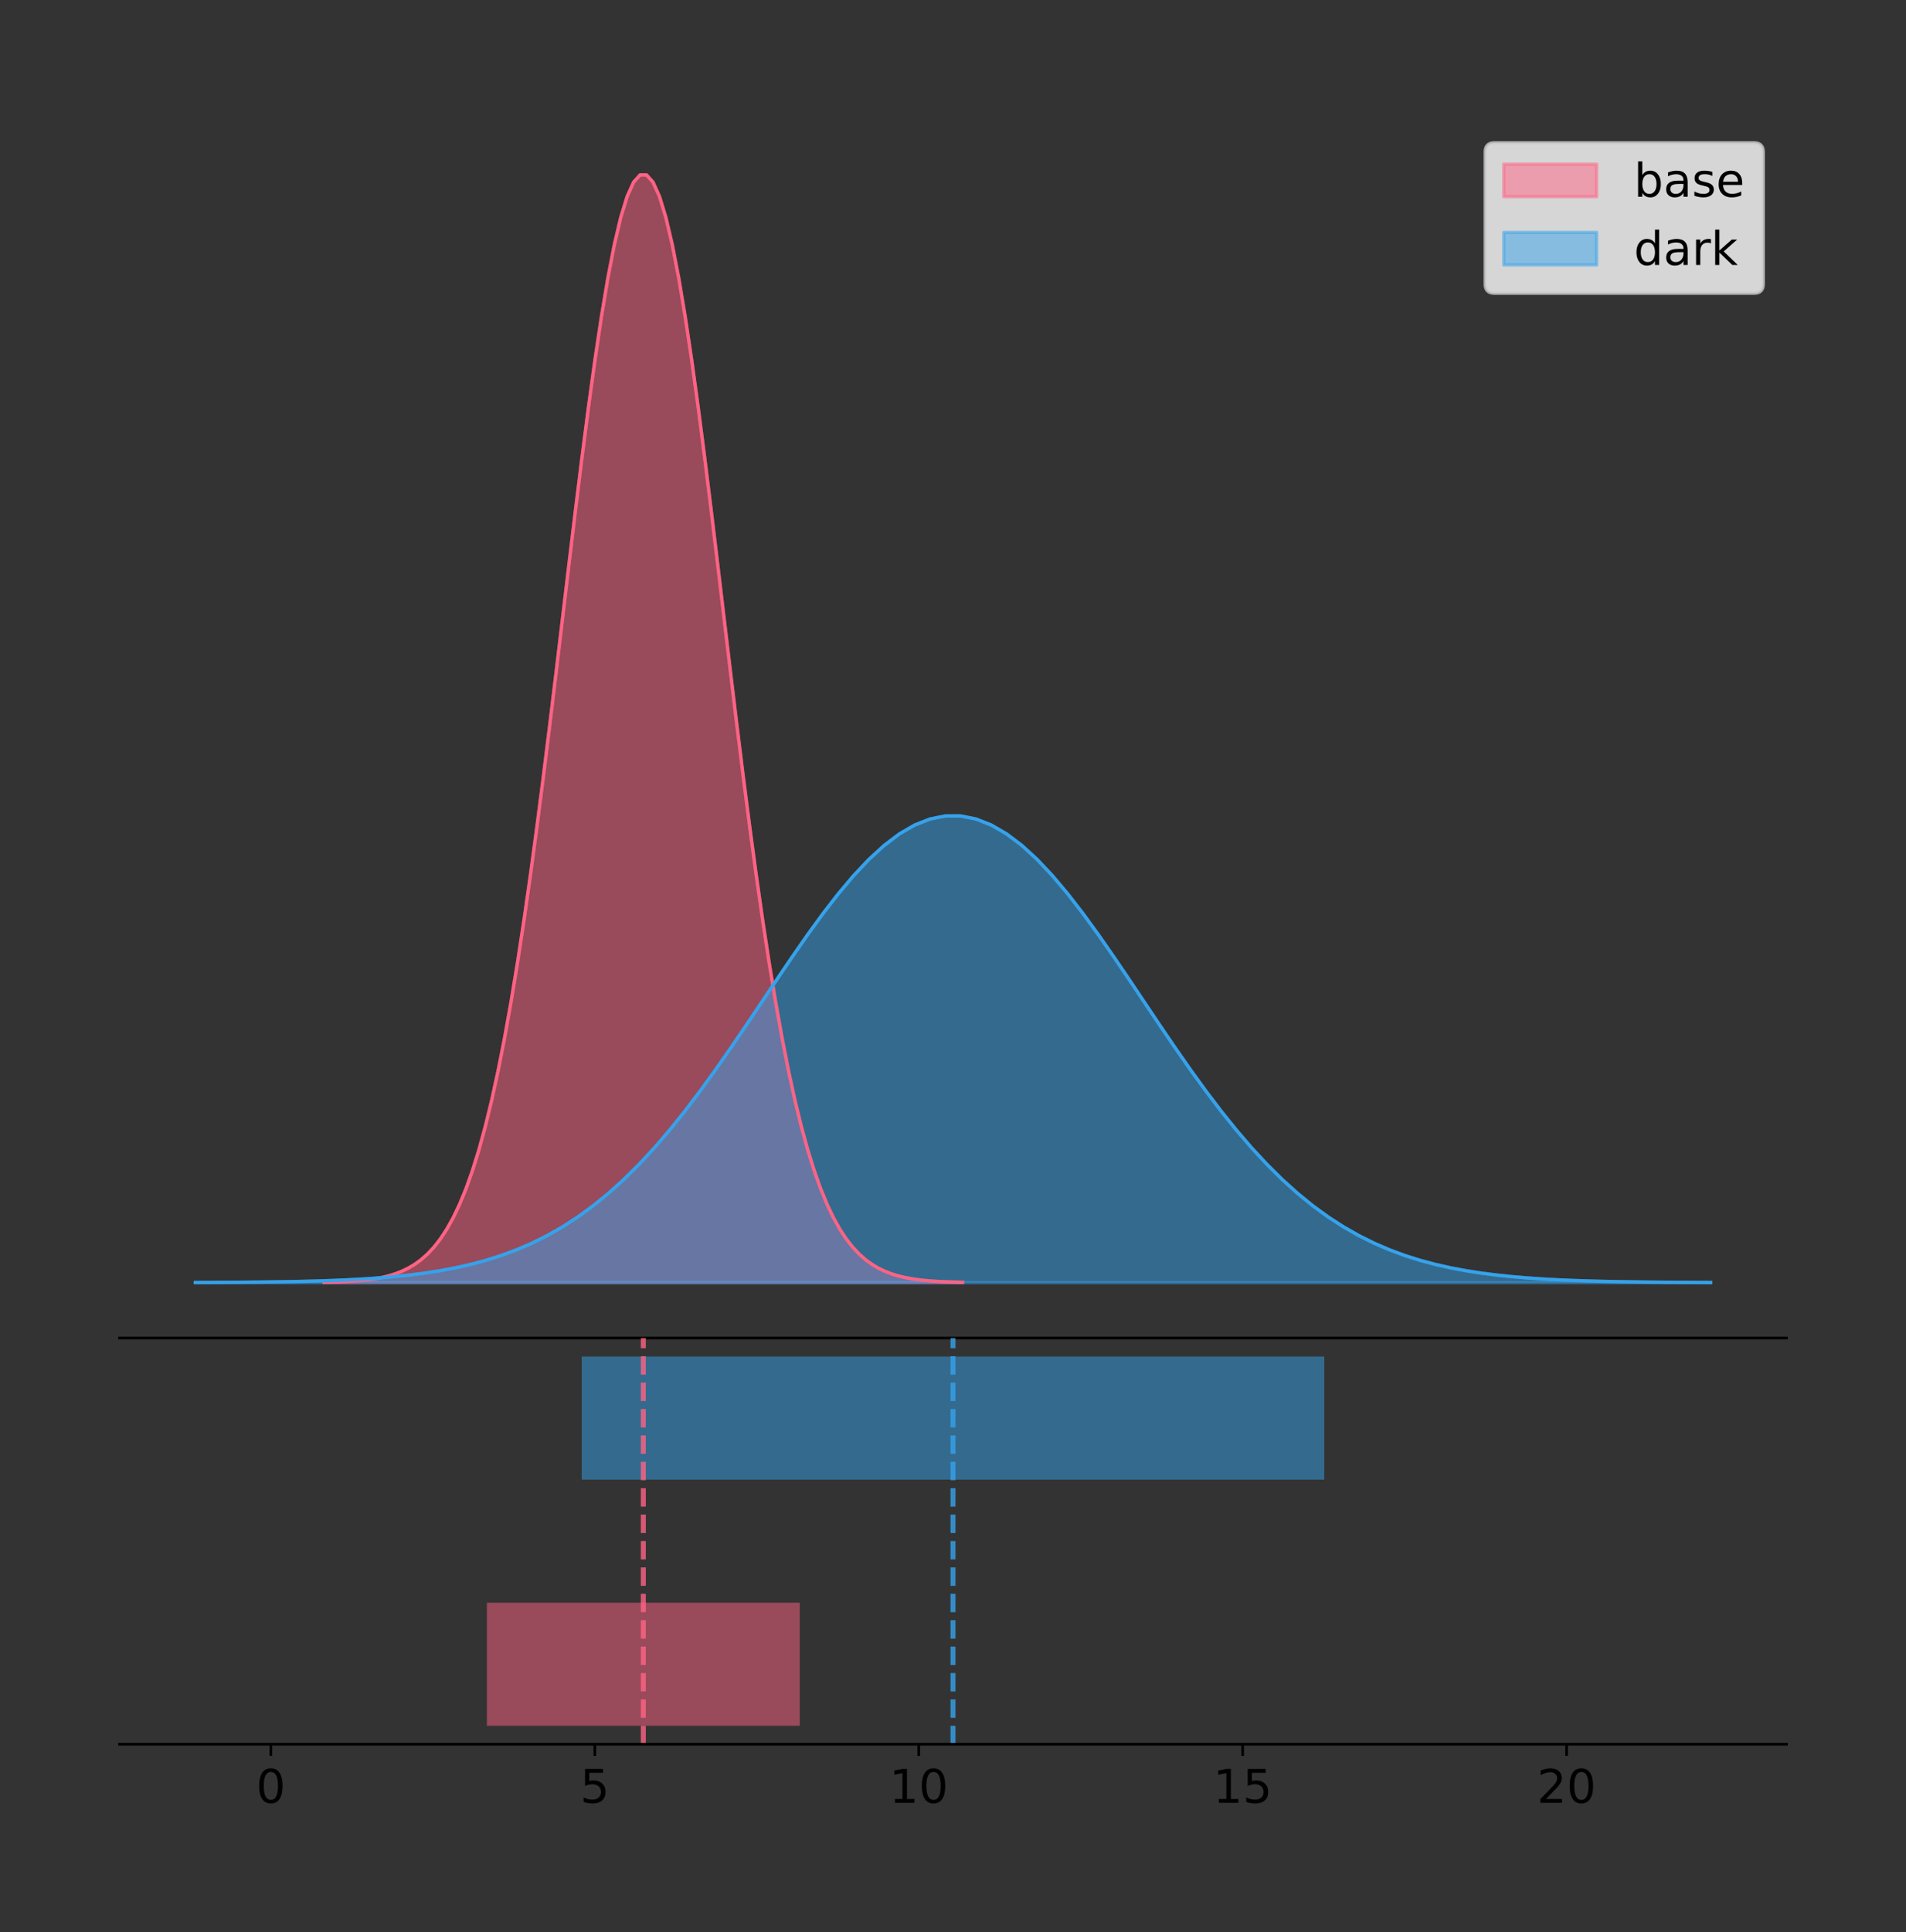 <?xml version="1.0" encoding="utf-8" standalone="no"?>
<!DOCTYPE svg PUBLIC "-//W3C//DTD SVG 1.1//EN"
  "http://www.w3.org/Graphics/SVG/1.1/DTD/svg11.dtd">
<!-- Created with matplotlib (https://matplotlib.org/) -->
<svg height="581.789pt" version="1.1" viewBox="0 0 574.2 581.789" width="574.2pt" xmlns="http://www.w3.org/2000/svg" xmlns:xlink="http://www.w3.org/1999/xlink">
 <rect x="0" y="0" width="574.2" height="581.789" fill="#333333" stroke="none"/>
 <defs>
  <style type="text/css">
*{stroke-linecap:butt;stroke-linejoin:round;}
  </style>
 </defs>
 <g id="figure_1">
  <g id="patch_1">
   <path d="M 0 581.789 
L 574.2 581.789 
L 574.2 0 
L 0 0 
z
" style="fill:none;"/>
  </g>
  <g id="axes_1">
   <g id="patch_2">
    <path d="M 36 402.93 
L 538.2 402.93 
L 538.2 36 
L 36 36 
z
" style="fill:none;"/>
   </g>
   <g id="PolyCollection_1">
    <defs>
     <path d="M 97.631 -195.538 
L 97.631 -195.65 
L 99.574 -195.692 
L 101.516 -195.749 
L 103.459 -195.825 
L 105.402 -195.925 
L 107.345 -196.058 
L 109.288 -196.23 
L 111.231 -196.455 
L 113.174 -196.744 
L 115.117 -197.115 
L 117.06 -197.585 
L 119.003 -198.179 
L 120.946 -198.923 
L 122.889 -199.848 
L 124.831 -200.99 
L 126.774 -202.39 
L 128.717 -204.093 
L 130.66 -206.151 
L 132.603 -208.617 
L 134.546 -211.552 
L 136.489 -215.017 
L 138.432 -219.078 
L 140.375 -223.801 
L 142.318 -229.25 
L 144.261 -235.488 
L 146.204 -242.572 
L 148.146 -250.552 
L 150.089 -259.468 
L 152.032 -269.344 
L 153.975 -280.192 
L 155.918 -292.002 
L 157.861 -304.744 
L 159.804 -318.365 
L 161.747 -332.786 
L 163.69 -347.901 
L 165.633 -363.58 
L 167.576 -379.667 
L 169.519 -395.98 
L 171.461 -412.318 
L 173.404 -428.462 
L 175.347 -444.18 
L 177.29 -459.23 
L 179.233 -473.372 
L 181.176 -486.366 
L 183.119 -497.987 
L 185.062 -508.025 
L 187.005 -516.294 
L 188.948 -522.64 
L 190.891 -526.94 
L 192.834 -529.111 
L 194.777 -529.111 
L 196.719 -526.94 
L 198.662 -522.64 
L 200.605 -516.294 
L 202.548 -508.025 
L 204.491 -497.987 
L 206.434 -486.366 
L 208.377 -473.372 
L 210.32 -459.23 
L 212.263 -444.18 
L 214.206 -428.462 
L 216.149 -412.318 
L 218.092 -395.98 
L 220.034 -379.667 
L 221.977 -363.58 
L 223.92 -347.901 
L 225.863 -332.786 
L 227.806 -318.365 
L 229.749 -304.744 
L 231.692 -292.002 
L 233.635 -280.192 
L 235.578 -269.344 
L 237.521 -259.468 
L 239.464 -250.552 
L 241.407 -242.572 
L 243.349 -235.488 
L 245.292 -229.25 
L 247.235 -223.801 
L 249.178 -219.078 
L 251.121 -215.017 
L 253.064 -211.552 
L 255.007 -208.617 
L 256.95 -206.151 
L 258.893 -204.093 
L 260.836 -202.39 
L 262.779 -200.99 
L 264.722 -199.848 
L 266.664 -198.923 
L 268.607 -198.179 
L 270.55 -197.585 
L 272.493 -197.115 
L 274.436 -196.744 
L 276.379 -196.455 
L 278.322 -196.23 
L 280.265 -196.058 
L 282.208 -195.925 
L 284.151 -195.825 
L 286.094 -195.749 
L 288.037 -195.692 
L 289.98 -195.65 
L 289.98 -195.538 
L 289.98 -195.538 
L 288.037 -195.538 
L 286.094 -195.538 
L 284.151 -195.538 
L 282.208 -195.538 
L 280.265 -195.538 
L 278.322 -195.538 
L 276.379 -195.538 
L 274.436 -195.538 
L 272.493 -195.538 
L 270.55 -195.538 
L 268.607 -195.538 
L 266.664 -195.538 
L 264.722 -195.538 
L 262.779 -195.538 
L 260.836 -195.538 
L 258.893 -195.538 
L 256.95 -195.538 
L 255.007 -195.538 
L 253.064 -195.538 
L 251.121 -195.538 
L 249.178 -195.538 
L 247.235 -195.538 
L 245.292 -195.538 
L 243.349 -195.538 
L 241.407 -195.538 
L 239.464 -195.538 
L 237.521 -195.538 
L 235.578 -195.538 
L 233.635 -195.538 
L 231.692 -195.538 
L 229.749 -195.538 
L 227.806 -195.538 
L 225.863 -195.538 
L 223.92 -195.538 
L 221.977 -195.538 
L 220.034 -195.538 
L 218.092 -195.538 
L 216.149 -195.538 
L 214.206 -195.538 
L 212.263 -195.538 
L 210.32 -195.538 
L 208.377 -195.538 
L 206.434 -195.538 
L 204.491 -195.538 
L 202.548 -195.538 
L 200.605 -195.538 
L 198.662 -195.538 
L 196.719 -195.538 
L 194.777 -195.538 
L 192.834 -195.538 
L 190.891 -195.538 
L 188.948 -195.538 
L 187.005 -195.538 
L 185.062 -195.538 
L 183.119 -195.538 
L 181.176 -195.538 
L 179.233 -195.538 
L 177.29 -195.538 
L 175.347 -195.538 
L 173.404 -195.538 
L 171.461 -195.538 
L 169.519 -195.538 
L 167.576 -195.538 
L 165.633 -195.538 
L 163.69 -195.538 
L 161.747 -195.538 
L 159.804 -195.538 
L 157.861 -195.538 
L 155.918 -195.538 
L 153.975 -195.538 
L 152.032 -195.538 
L 150.089 -195.538 
L 148.146 -195.538 
L 146.204 -195.538 
L 144.261 -195.538 
L 142.318 -195.538 
L 140.375 -195.538 
L 138.432 -195.538 
L 136.489 -195.538 
L 134.546 -195.538 
L 132.603 -195.538 
L 130.66 -195.538 
L 128.717 -195.538 
L 126.774 -195.538 
L 124.831 -195.538 
L 122.889 -195.538 
L 120.946 -195.538 
L 119.003 -195.538 
L 117.06 -195.538 
L 115.117 -195.538 
L 113.174 -195.538 
L 111.231 -195.538 
L 109.288 -195.538 
L 107.345 -195.538 
L 105.402 -195.538 
L 103.459 -195.538 
L 101.516 -195.538 
L 99.574 -195.538 
L 97.631 -195.538 
z
" id="m15578b807b" style="stroke:#ff6384;stroke-opacity:0.5;"/>
    </defs>
    <g clip-path="url(#p4ebc5ca063)">
     <use style="fill:#ff6384;fill-opacity:0.5;stroke:#ff6384;stroke-opacity:0.5;" x="0" xlink:href="#m15578b807b" y="581.789"/>
    </g>
   </g>
   <g id="PolyCollection_2">
    <defs>
     <path d="M 58.827 -195.538 
L 58.827 -195.585 
L 63.439 -195.603 
L 68.05 -195.627 
L 72.662 -195.659 
L 77.274 -195.701 
L 81.885 -195.757 
L 86.497 -195.83 
L 91.108 -195.924 
L 95.72 -196.046 
L 100.331 -196.202 
L 104.943 -196.401 
L 109.555 -196.651 
L 114.166 -196.964 
L 118.778 -197.354 
L 123.389 -197.835 
L 128.001 -198.425 
L 132.612 -199.143 
L 137.224 -200.009 
L 141.836 -201.048 
L 146.447 -202.285 
L 151.059 -203.745 
L 155.67 -205.456 
L 160.282 -207.445 
L 164.893 -209.741 
L 169.505 -212.369 
L 174.117 -215.354 
L 178.728 -218.716 
L 183.34 -222.472 
L 187.951 -226.634 
L 192.563 -231.204 
L 197.174 -236.18 
L 201.786 -241.548 
L 206.398 -247.287 
L 211.009 -253.362 
L 215.621 -259.731 
L 220.232 -266.337 
L 224.844 -273.114 
L 229.455 -279.987 
L 234.067 -286.871 
L 238.679 -293.672 
L 243.29 -300.294 
L 247.902 -306.635 
L 252.513 -312.593 
L 257.125 -318.068 
L 261.736 -322.964 
L 266.348 -327.193 
L 270.96 -330.677 
L 275.571 -333.35 
L 280.183 -335.162 
L 284.794 -336.077 
L 289.406 -336.077 
L 294.017 -335.162 
L 298.629 -333.35 
L 303.24 -330.677 
L 307.852 -327.193 
L 312.464 -322.964 
L 317.075 -318.068 
L 321.687 -312.593 
L 326.298 -306.635 
L 330.91 -300.294 
L 335.521 -293.672 
L 340.133 -286.871 
L 344.745 -279.987 
L 349.356 -273.114 
L 353.968 -266.337 
L 358.579 -259.731 
L 363.191 -253.362 
L 367.802 -247.287 
L 372.414 -241.548 
L 377.026 -236.18 
L 381.637 -231.204 
L 386.249 -226.634 
L 390.86 -222.472 
L 395.472 -218.716 
L 400.083 -215.354 
L 404.695 -212.369 
L 409.307 -209.741 
L 413.918 -207.445 
L 418.53 -205.456 
L 423.141 -203.745 
L 427.753 -202.285 
L 432.364 -201.048 
L 436.976 -200.009 
L 441.588 -199.143 
L 446.199 -198.425 
L 450.811 -197.835 
L 455.422 -197.354 
L 460.034 -196.964 
L 464.645 -196.651 
L 469.257 -196.401 
L 473.869 -196.202 
L 478.48 -196.046 
L 483.092 -195.924 
L 487.703 -195.83 
L 492.315 -195.757 
L 496.926 -195.701 
L 501.538 -195.659 
L 506.15 -195.627 
L 510.761 -195.603 
L 515.373 -195.585 
L 515.373 -195.538 
L 515.373 -195.538 
L 510.761 -195.538 
L 506.15 -195.538 
L 501.538 -195.538 
L 496.926 -195.538 
L 492.315 -195.538 
L 487.703 -195.538 
L 483.092 -195.538 
L 478.48 -195.538 
L 473.869 -195.538 
L 469.257 -195.538 
L 464.645 -195.538 
L 460.034 -195.538 
L 455.422 -195.538 
L 450.811 -195.538 
L 446.199 -195.538 
L 441.588 -195.538 
L 436.976 -195.538 
L 432.364 -195.538 
L 427.753 -195.538 
L 423.141 -195.538 
L 418.53 -195.538 
L 413.918 -195.538 
L 409.307 -195.538 
L 404.695 -195.538 
L 400.083 -195.538 
L 395.472 -195.538 
L 390.86 -195.538 
L 386.249 -195.538 
L 381.637 -195.538 
L 377.026 -195.538 
L 372.414 -195.538 
L 367.802 -195.538 
L 363.191 -195.538 
L 358.579 -195.538 
L 353.968 -195.538 
L 349.356 -195.538 
L 344.745 -195.538 
L 340.133 -195.538 
L 335.521 -195.538 
L 330.91 -195.538 
L 326.298 -195.538 
L 321.687 -195.538 
L 317.075 -195.538 
L 312.464 -195.538 
L 307.852 -195.538 
L 303.24 -195.538 
L 298.629 -195.538 
L 294.017 -195.538 
L 289.406 -195.538 
L 284.794 -195.538 
L 280.183 -195.538 
L 275.571 -195.538 
L 270.96 -195.538 
L 266.348 -195.538 
L 261.736 -195.538 
L 257.125 -195.538 
L 252.513 -195.538 
L 247.902 -195.538 
L 243.29 -195.538 
L 238.679 -195.538 
L 234.067 -195.538 
L 229.455 -195.538 
L 224.844 -195.538 
L 220.232 -195.538 
L 215.621 -195.538 
L 211.009 -195.538 
L 206.398 -195.538 
L 201.786 -195.538 
L 197.174 -195.538 
L 192.563 -195.538 
L 187.951 -195.538 
L 183.34 -195.538 
L 178.728 -195.538 
L 174.117 -195.538 
L 169.505 -195.538 
L 164.893 -195.538 
L 160.282 -195.538 
L 155.67 -195.538 
L 151.059 -195.538 
L 146.447 -195.538 
L 141.836 -195.538 
L 137.224 -195.538 
L 132.612 -195.538 
L 128.001 -195.538 
L 123.389 -195.538 
L 118.778 -195.538 
L 114.166 -195.538 
L 109.555 -195.538 
L 104.943 -195.538 
L 100.331 -195.538 
L 95.72 -195.538 
L 91.108 -195.538 
L 86.497 -195.538 
L 81.885 -195.538 
L 77.274 -195.538 
L 72.662 -195.538 
L 68.05 -195.538 
L 63.439 -195.538 
L 58.827 -195.538 
z
" id="m80f6f40f55" style="stroke:#36a2eb;stroke-opacity:0.5;"/>
    </defs>
    <g clip-path="url(#p4ebc5ca063)">
     <use style="fill:#36a2eb;fill-opacity:0.5;stroke:#36a2eb;stroke-opacity:0.5;" x="0" xlink:href="#m80f6f40f55" y="581.789"/>
    </g>
   </g>
   <g id="line2d_1">
    <path clip-path="url(#p4ebc5ca063)" d="M 97.631 386.139 
L 99.574 386.097 
L 101.516 386.04 
L 103.459 385.965 
L 105.402 385.864 
L 107.345 385.732 
L 109.288 385.559 
L 111.231 385.334 
L 113.174 385.045 
L 115.117 384.675 
L 117.06 384.204 
L 119.003 383.61 
L 120.946 382.867 
L 122.889 381.941 
L 124.831 380.799 
L 126.774 379.399 
L 128.717 377.696 
L 130.66 375.639 
L 132.603 373.172 
L 134.546 370.238 
L 136.489 366.772 
L 138.432 362.711 
L 140.375 357.989 
L 142.318 352.539 
L 144.261 346.301 
L 146.204 339.217 
L 148.146 331.237 
L 150.089 322.322 
L 152.032 312.445 
L 153.975 301.597 
L 155.918 289.787 
L 157.861 277.045 
L 159.804 263.424 
L 161.747 249.004 
L 163.69 233.888 
L 165.633 218.209 
L 167.576 202.123 
L 169.519 185.809 
L 171.461 169.471 
L 173.404 153.327 
L 175.347 137.61 
L 177.29 122.559 
L 179.233 108.418 
L 181.176 95.423 
L 183.119 83.803 
L 185.062 73.765 
L 187.005 65.495 
L 188.948 59.15 
L 190.891 54.85 
L 192.834 52.679 
L 194.777 52.679 
L 196.719 54.85 
L 198.662 59.15 
L 200.605 65.495 
L 202.548 73.765 
L 204.491 83.803 
L 206.434 95.423 
L 208.377 108.418 
L 210.32 122.559 
L 212.263 137.61 
L 214.206 153.327 
L 216.149 169.471 
L 218.092 185.809 
L 220.034 202.123 
L 221.977 218.209 
L 223.92 233.888 
L 225.863 249.004 
L 227.806 263.424 
L 229.749 277.045 
L 231.692 289.787 
L 233.635 301.597 
L 235.578 312.445 
L 237.521 322.322 
L 239.464 331.237 
L 241.407 339.217 
L 243.349 346.301 
L 245.292 352.539 
L 247.235 357.989 
L 249.178 362.711 
L 251.121 366.772 
L 253.064 370.238 
L 255.007 373.172 
L 256.95 375.639 
L 258.893 377.696 
L 260.836 379.399 
L 262.779 380.799 
L 264.722 381.941 
L 266.664 382.867 
L 268.607 383.61 
L 270.55 384.204 
L 272.493 384.675 
L 274.436 385.045 
L 276.379 385.334 
L 278.322 385.559 
L 280.265 385.732 
L 282.208 385.864 
L 284.151 385.965 
L 286.094 386.04 
L 288.037 386.097 
L 289.98 386.139 
" style="fill:none;stroke:#ff6384;stroke-linecap:square;"/>
   </g>
   <g id="line2d_2">
    <path clip-path="url(#p4ebc5ca063)" d="M 58.827 386.204 
L 63.439 386.186 
L 68.05 386.162 
L 72.662 386.131 
L 77.274 386.088 
L 81.885 386.032 
L 86.497 385.96 
L 91.108 385.865 
L 95.72 385.743 
L 100.331 385.587 
L 104.943 385.389 
L 109.555 385.139 
L 114.166 384.825 
L 118.778 384.436 
L 123.389 383.954 
L 128.001 383.365 
L 132.612 382.647 
L 137.224 381.78 
L 141.836 380.741 
L 146.447 379.505 
L 151.059 378.045 
L 155.67 376.334 
L 160.282 374.344 
L 164.893 372.048 
L 169.505 369.42 
L 174.117 366.435 
L 178.728 363.073 
L 183.34 359.317 
L 187.951 355.156 
L 192.563 350.585 
L 197.174 345.61 
L 201.786 340.241 
L 206.398 334.503 
L 211.009 328.427 
L 215.621 322.059 
L 220.232 315.453 
L 224.844 308.675 
L 229.455 301.802 
L 234.067 294.919 
L 238.679 288.117 
L 243.29 281.495 
L 247.902 275.154 
L 252.513 269.196 
L 257.125 263.721 
L 261.736 258.826 
L 266.348 254.596 
L 270.96 251.112 
L 275.571 248.439 
L 280.183 246.627 
L 284.794 245.713 
L 289.406 245.713 
L 294.017 246.627 
L 298.629 248.439 
L 303.24 251.112 
L 307.852 254.596 
L 312.464 258.826 
L 317.075 263.721 
L 321.687 269.196 
L 326.298 275.154 
L 330.91 281.495 
L 335.521 288.117 
L 340.133 294.919 
L 344.745 301.802 
L 349.356 308.675 
L 353.968 315.453 
L 358.579 322.059 
L 363.191 328.427 
L 367.802 334.503 
L 372.414 340.241 
L 377.026 345.61 
L 381.637 350.585 
L 386.249 355.156 
L 390.86 359.317 
L 395.472 363.073 
L 400.083 366.435 
L 404.695 369.42 
L 409.307 372.048 
L 413.918 374.344 
L 418.53 376.334 
L 423.141 378.045 
L 427.753 379.505 
L 432.364 380.741 
L 436.976 381.78 
L 441.588 382.647 
L 446.199 383.365 
L 450.811 383.954 
L 455.422 384.436 
L 460.034 384.825 
L 464.645 385.139 
L 469.257 385.389 
L 473.869 385.587 
L 478.48 385.743 
L 483.092 385.865 
L 487.703 385.96 
L 492.315 386.032 
L 496.926 386.088 
L 501.538 386.131 
L 506.15 386.162 
L 510.761 386.186 
L 515.373 386.204 
" style="fill:none;stroke:#36a2eb;stroke-linecap:square;"/>
   </g>
   <g id="patch_3">
    <path d="M 36 402.93 
L 538.2 402.93 
" style="fill:none;stroke:#000000;stroke-linecap:square;stroke-linejoin:miter;stroke-width:0.8;"/>
   </g>
   <g id="legend_1">
    <g id="patch_4">
     <path d="M 450.225 88.299 
L 528.4 88.299 
Q 531.2 88.299 531.2 85.499 
L 531.2 45.8 
Q 531.2 43 528.4 43 
L 450.225 43 
Q 447.425 43 447.425 45.8 
L 447.425 85.499 
Q 447.425 88.299 450.225 88.299 
z
" style="fill:#ffffff;opacity:0.8;stroke:#cccccc;stroke-linejoin:miter;"/>
    </g>
    <g id="patch_5">
     <path d="M 453.025 59.238 
L 481.025 59.238 
L 481.025 49.438 
L 453.025 49.438 
z
" style="fill:#ff6384;opacity:0.5;stroke:#ff6384;stroke-linejoin:miter;"/>
    </g>
    <g id="text_1">
     <!-- base -->
     <defs>
      <path d="M 48.688 27.297 
Q 48.688 37.203 44.609 42.844 
Q 40.531 48.484 33.406 48.484 
Q 26.266 48.484 22.188 42.844 
Q 18.109 37.203 18.109 27.297 
Q 18.109 17.391 22.188 11.75 
Q 26.266 6.109 33.406 6.109 
Q 40.531 6.109 44.609 11.75 
Q 48.688 17.391 48.688 27.297 
z
M 18.109 46.391 
Q 20.953 51.266 25.266 53.625 
Q 29.594 56 35.594 56 
Q 45.562 56 51.781 48.094 
Q 58.016 40.188 58.016 27.297 
Q 58.016 14.406 51.781 6.484 
Q 45.562 -1.422 35.594 -1.422 
Q 29.594 -1.422 25.266 0.953 
Q 20.953 3.328 18.109 8.203 
L 18.109 0 
L 9.078 0 
L 9.078 75.984 
L 18.109 75.984 
z
" id="DejaVuSans-98"/>
      <path d="M 34.281 27.484 
Q 23.391 27.484 19.188 25 
Q 14.984 22.516 14.984 16.5 
Q 14.984 11.719 18.141 8.906 
Q 21.297 6.109 26.703 6.109 
Q 34.188 6.109 38.703 11.406 
Q 43.219 16.703 43.219 25.484 
L 43.219 27.484 
z
M 52.203 31.203 
L 52.203 0 
L 43.219 0 
L 43.219 8.297 
Q 40.141 3.328 35.547 0.953 
Q 30.953 -1.422 24.312 -1.422 
Q 15.922 -1.422 10.953 3.297 
Q 6 8.016 6 15.922 
Q 6 25.141 12.172 29.828 
Q 18.359 34.516 30.609 34.516 
L 43.219 34.516 
L 43.219 35.406 
Q 43.219 41.609 39.141 45 
Q 35.062 48.391 27.688 48.391 
Q 23 48.391 18.547 47.266 
Q 14.109 46.141 10.016 43.891 
L 10.016 52.203 
Q 14.938 54.109 19.578 55.047 
Q 24.219 56 28.609 56 
Q 40.484 56 46.344 49.844 
Q 52.203 43.703 52.203 31.203 
z
" id="DejaVuSans-97"/>
      <path d="M 44.281 53.078 
L 44.281 44.578 
Q 40.484 46.531 36.375 47.5 
Q 32.281 48.484 27.875 48.484 
Q 21.188 48.484 17.844 46.438 
Q 14.5 44.391 14.5 40.281 
Q 14.5 37.156 16.891 35.375 
Q 19.281 33.594 26.516 31.984 
L 29.594 31.297 
Q 39.156 29.25 43.188 25.516 
Q 47.219 21.781 47.219 15.094 
Q 47.219 7.469 41.188 3.016 
Q 35.156 -1.422 24.609 -1.422 
Q 20.219 -1.422 15.453 -0.562 
Q 10.688 0.297 5.422 2 
L 5.422 11.281 
Q 10.406 8.688 15.234 7.391 
Q 20.062 6.109 24.812 6.109 
Q 31.156 6.109 34.562 8.281 
Q 37.984 10.453 37.984 14.406 
Q 37.984 18.062 35.516 20.016 
Q 33.062 21.969 24.703 23.781 
L 21.578 24.516 
Q 13.234 26.266 9.516 29.906 
Q 5.812 33.547 5.812 39.891 
Q 5.812 47.609 11.281 51.797 
Q 16.75 56 26.812 56 
Q 31.781 56 36.172 55.266 
Q 40.578 54.547 44.281 53.078 
z
" id="DejaVuSans-115"/>
      <path d="M 56.203 29.594 
L 56.203 25.203 
L 14.891 25.203 
Q 15.484 15.922 20.484 11.062 
Q 25.484 6.203 34.422 6.203 
Q 39.594 6.203 44.453 7.469 
Q 49.312 8.734 54.109 11.281 
L 54.109 2.781 
Q 49.266 0.734 44.188 -0.344 
Q 39.109 -1.422 33.891 -1.422 
Q 20.797 -1.422 13.156 6.188 
Q 5.516 13.812 5.516 26.812 
Q 5.516 40.234 12.766 48.109 
Q 20.016 56 32.328 56 
Q 43.359 56 49.781 48.891 
Q 56.203 41.797 56.203 29.594 
z
M 47.219 32.234 
Q 47.125 39.594 43.094 43.984 
Q 39.062 48.391 32.422 48.391 
Q 24.906 48.391 20.391 44.141 
Q 15.875 39.891 15.188 32.172 
z
" id="DejaVuSans-101"/>
     </defs>
     <g transform="translate(492.225 59.238)scale(0.14 -0.14)">
      <use xlink:href="#DejaVuSans-98"/>
      <use x="63.477" xlink:href="#DejaVuSans-97"/>
      <use x="124.756" xlink:href="#DejaVuSans-115"/>
      <use x="176.855" xlink:href="#DejaVuSans-101"/>
     </g>
    </g>
    <g id="patch_6">
     <path d="M 453.025 79.787 
L 481.025 79.787 
L 481.025 69.987 
L 453.025 69.987 
z
" style="fill:#36a2eb;opacity:0.5;stroke:#36a2eb;stroke-linejoin:miter;"/>
    </g>
    <g id="text_2">
     <!-- dark -->
     <defs>
      <path d="M 45.406 46.391 
L 45.406 75.984 
L 54.391 75.984 
L 54.391 0 
L 45.406 0 
L 45.406 8.203 
Q 42.578 3.328 38.25 0.953 
Q 33.938 -1.422 27.875 -1.422 
Q 17.969 -1.422 11.734 6.484 
Q 5.516 14.406 5.516 27.297 
Q 5.516 40.188 11.734 48.094 
Q 17.969 56 27.875 56 
Q 33.938 56 38.25 53.625 
Q 42.578 51.266 45.406 46.391 
z
M 14.797 27.297 
Q 14.797 17.391 18.875 11.75 
Q 22.953 6.109 30.078 6.109 
Q 37.203 6.109 41.297 11.75 
Q 45.406 17.391 45.406 27.297 
Q 45.406 37.203 41.297 42.844 
Q 37.203 48.484 30.078 48.484 
Q 22.953 48.484 18.875 42.844 
Q 14.797 37.203 14.797 27.297 
z
" id="DejaVuSans-100"/>
      <path d="M 41.109 46.297 
Q 39.594 47.172 37.812 47.578 
Q 36.031 48 33.891 48 
Q 26.266 48 22.188 43.047 
Q 18.109 38.094 18.109 28.812 
L 18.109 0 
L 9.078 0 
L 9.078 54.688 
L 18.109 54.688 
L 18.109 46.188 
Q 20.953 51.172 25.484 53.578 
Q 30.031 56 36.531 56 
Q 37.453 56 38.578 55.875 
Q 39.703 55.766 41.062 55.516 
z
" id="DejaVuSans-114"/>
      <path d="M 9.078 75.984 
L 18.109 75.984 
L 18.109 31.109 
L 44.922 54.688 
L 56.391 54.688 
L 27.391 29.109 
L 57.625 0 
L 45.906 0 
L 18.109 26.703 
L 18.109 0 
L 9.078 0 
z
" id="DejaVuSans-107"/>
     </defs>
     <g transform="translate(492.225 79.787)scale(0.14 -0.14)">
      <use xlink:href="#DejaVuSans-100"/>
      <use x="63.477" xlink:href="#DejaVuSans-97"/>
      <use x="124.756" xlink:href="#DejaVuSans-114"/>
      <use x="165.869" xlink:href="#DejaVuSans-107"/>
     </g>
    </g>
   </g>
  </g>
  <g id="axes_2">
   <g id="patch_7">
    <path d="M 36 525.24 
L 538.2 525.24 
L 538.2 402.93 
L 36 402.93 
z
" style="fill:none;"/>
   </g>
   <g id="patch_8">
    <path clip-path="url(#p4fbcaa0e67)" d="M 146.68 519.68 
L 240.931 519.68 
L 240.931 482.617 
L 146.68 482.617 
z
" style="fill:#ff6384;opacity:0.5;"/>
   </g>
   <g id="patch_9">
    <path clip-path="url(#p4fbcaa0e67)" d="M 175.246 445.553 
L 398.954 445.553 
L 398.954 408.49 
L 175.246 408.49 
z
" style="fill:#36a2eb;opacity:0.5;"/>
   </g>
   <g id="matplotlib.axis_1">
    <g id="xtick_1">
     <g id="line2d_3">
      <defs>
       <path d="M 0 0 
L 0 3.5 
" id="m44e4433cc5" style="stroke:#000000;stroke-width:0.8;"/>
      </defs>
      <g>
       <use style="stroke:#000000;stroke-width:0.8;" x="81.608" xlink:href="#m44e4433cc5" y="525.24"/>
      </g>
     </g>
     <g id="text_3">
      <!-- 0 -->
      <defs>
       <path d="M 31.781 66.406 
Q 24.172 66.406 20.328 58.906 
Q 16.5 51.422 16.5 36.375 
Q 16.5 21.391 20.328 13.891 
Q 24.172 6.391 31.781 6.391 
Q 39.453 6.391 43.281 13.891 
Q 47.125 21.391 47.125 36.375 
Q 47.125 51.422 43.281 58.906 
Q 39.453 66.406 31.781 66.406 
z
M 31.781 74.219 
Q 44.047 74.219 50.516 64.516 
Q 56.984 54.828 56.984 36.375 
Q 56.984 17.969 50.516 8.266 
Q 44.047 -1.422 31.781 -1.422 
Q 19.531 -1.422 13.062 8.266 
Q 6.594 17.969 6.594 36.375 
Q 6.594 54.828 13.062 64.516 
Q 19.531 74.219 31.781 74.219 
z
" id="DejaVuSans-48"/>
      </defs>
      <g transform="translate(77.154 542.878)scale(0.14 -0.14)">
       <use xlink:href="#DejaVuSans-48"/>
      </g>
     </g>
    </g>
    <g id="xtick_2">
     <g id="line2d_4">
      <g>
       <use style="stroke:#000000;stroke-width:0.8;" x="179.194" xlink:href="#m44e4433cc5" y="525.24"/>
      </g>
     </g>
     <g id="text_4">
      <!-- 5 -->
      <defs>
       <path d="M 10.797 72.906 
L 49.516 72.906 
L 49.516 64.594 
L 19.828 64.594 
L 19.828 46.734 
Q 21.969 47.469 24.109 47.828 
Q 26.266 48.188 28.422 48.188 
Q 40.625 48.188 47.75 41.5 
Q 54.891 34.812 54.891 23.391 
Q 54.891 11.625 47.562 5.094 
Q 40.234 -1.422 26.906 -1.422 
Q 22.312 -1.422 17.547 -0.641 
Q 12.797 0.141 7.719 1.703 
L 7.719 11.625 
Q 12.109 9.234 16.797 8.062 
Q 21.484 6.891 26.703 6.891 
Q 35.156 6.891 40.078 11.328 
Q 45.016 15.766 45.016 23.391 
Q 45.016 31 40.078 35.438 
Q 35.156 39.891 26.703 39.891 
Q 22.75 39.891 18.812 39.016 
Q 14.891 38.141 10.797 36.281 
z
" id="DejaVuSans-53"/>
      </defs>
      <g transform="translate(174.741 542.878)scale(0.14 -0.14)">
       <use xlink:href="#DejaVuSans-53"/>
      </g>
     </g>
    </g>
    <g id="xtick_3">
     <g id="line2d_5">
      <g>
       <use style="stroke:#000000;stroke-width:0.8;" x="276.781" xlink:href="#m44e4433cc5" y="525.24"/>
      </g>
     </g>
     <g id="text_5">
      <!-- 10 -->
      <defs>
       <path d="M 12.406 8.297 
L 28.516 8.297 
L 28.516 63.922 
L 10.984 60.406 
L 10.984 69.391 
L 28.422 72.906 
L 38.281 72.906 
L 38.281 8.297 
L 54.391 8.297 
L 54.391 0 
L 12.406 0 
z
" id="DejaVuSans-49"/>
      </defs>
      <g transform="translate(267.874 542.878)scale(0.14 -0.14)">
       <use xlink:href="#DejaVuSans-49"/>
       <use x="63.623" xlink:href="#DejaVuSans-48"/>
      </g>
     </g>
    </g>
    <g id="xtick_4">
     <g id="line2d_6">
      <g>
       <use style="stroke:#000000;stroke-width:0.8;" x="374.368" xlink:href="#m44e4433cc5" y="525.24"/>
      </g>
     </g>
     <g id="text_6">
      <!-- 15 -->
      <g transform="translate(365.46 542.878)scale(0.14 -0.14)">
       <use xlink:href="#DejaVuSans-49"/>
       <use x="63.623" xlink:href="#DejaVuSans-53"/>
      </g>
     </g>
    </g>
    <g id="xtick_5">
     <g id="line2d_7">
      <g>
       <use style="stroke:#000000;stroke-width:0.8;" x="471.955" xlink:href="#m44e4433cc5" y="525.24"/>
      </g>
     </g>
     <g id="text_7">
      <!-- 20 -->
      <defs>
       <path d="M 19.188 8.297 
L 53.609 8.297 
L 53.609 0 
L 7.328 0 
L 7.328 8.297 
Q 12.938 14.109 22.625 23.891 
Q 32.328 33.688 34.812 36.531 
Q 39.547 41.844 41.422 45.531 
Q 43.312 49.219 43.312 52.781 
Q 43.312 58.594 39.234 62.25 
Q 35.156 65.922 28.609 65.922 
Q 23.969 65.922 18.812 64.312 
Q 13.672 62.703 7.812 59.422 
L 7.812 69.391 
Q 13.766 71.781 18.938 73 
Q 24.125 74.219 28.422 74.219 
Q 39.75 74.219 46.484 68.547 
Q 53.219 62.891 53.219 53.422 
Q 53.219 48.922 51.531 44.891 
Q 49.859 40.875 45.406 35.406 
Q 44.188 33.984 37.641 27.219 
Q 31.109 20.453 19.188 8.297 
z
" id="DejaVuSans-50"/>
      </defs>
      <g transform="translate(463.047 542.878)scale(0.14 -0.14)">
       <use xlink:href="#DejaVuSans-50"/>
       <use x="63.623" xlink:href="#DejaVuSans-48"/>
      </g>
     </g>
    </g>
   </g>
   <g id="line2d_8">
    <path clip-path="url(#p4fbcaa0e67)" d="M 193.805 525.24 
L 193.805 402.93 
" style="fill:none;stroke:#ff6384;stroke-dasharray:5.55,2.4;stroke-dashoffset:0;stroke-opacity:0.8;stroke-width:1.5;"/>
   </g>
   <g id="line2d_9">
    <path clip-path="url(#p4fbcaa0e67)" d="M 287.1 525.24 
L 287.1 402.93 
" style="fill:none;stroke:#36a2eb;stroke-dasharray:5.55,2.4;stroke-dashoffset:0;stroke-opacity:0.8;stroke-width:1.5;"/>
   </g>
   <g id="patch_10">
    <path d="M 36 525.24 
L 538.2 525.24 
" style="fill:none;stroke:#000000;stroke-linecap:square;stroke-linejoin:miter;stroke-width:0.8;"/>
   </g>
  </g>
 </g>
 <defs>
  <clipPath id="p4ebc5ca063">
   <rect height="366.93" width="502.2" x="36" y="36"/>
  </clipPath>
  <clipPath id="p4fbcaa0e67">
   <rect height="122.31" width="502.2" x="36" y="402.93"/>
  </clipPath>
 </defs>
</svg>
